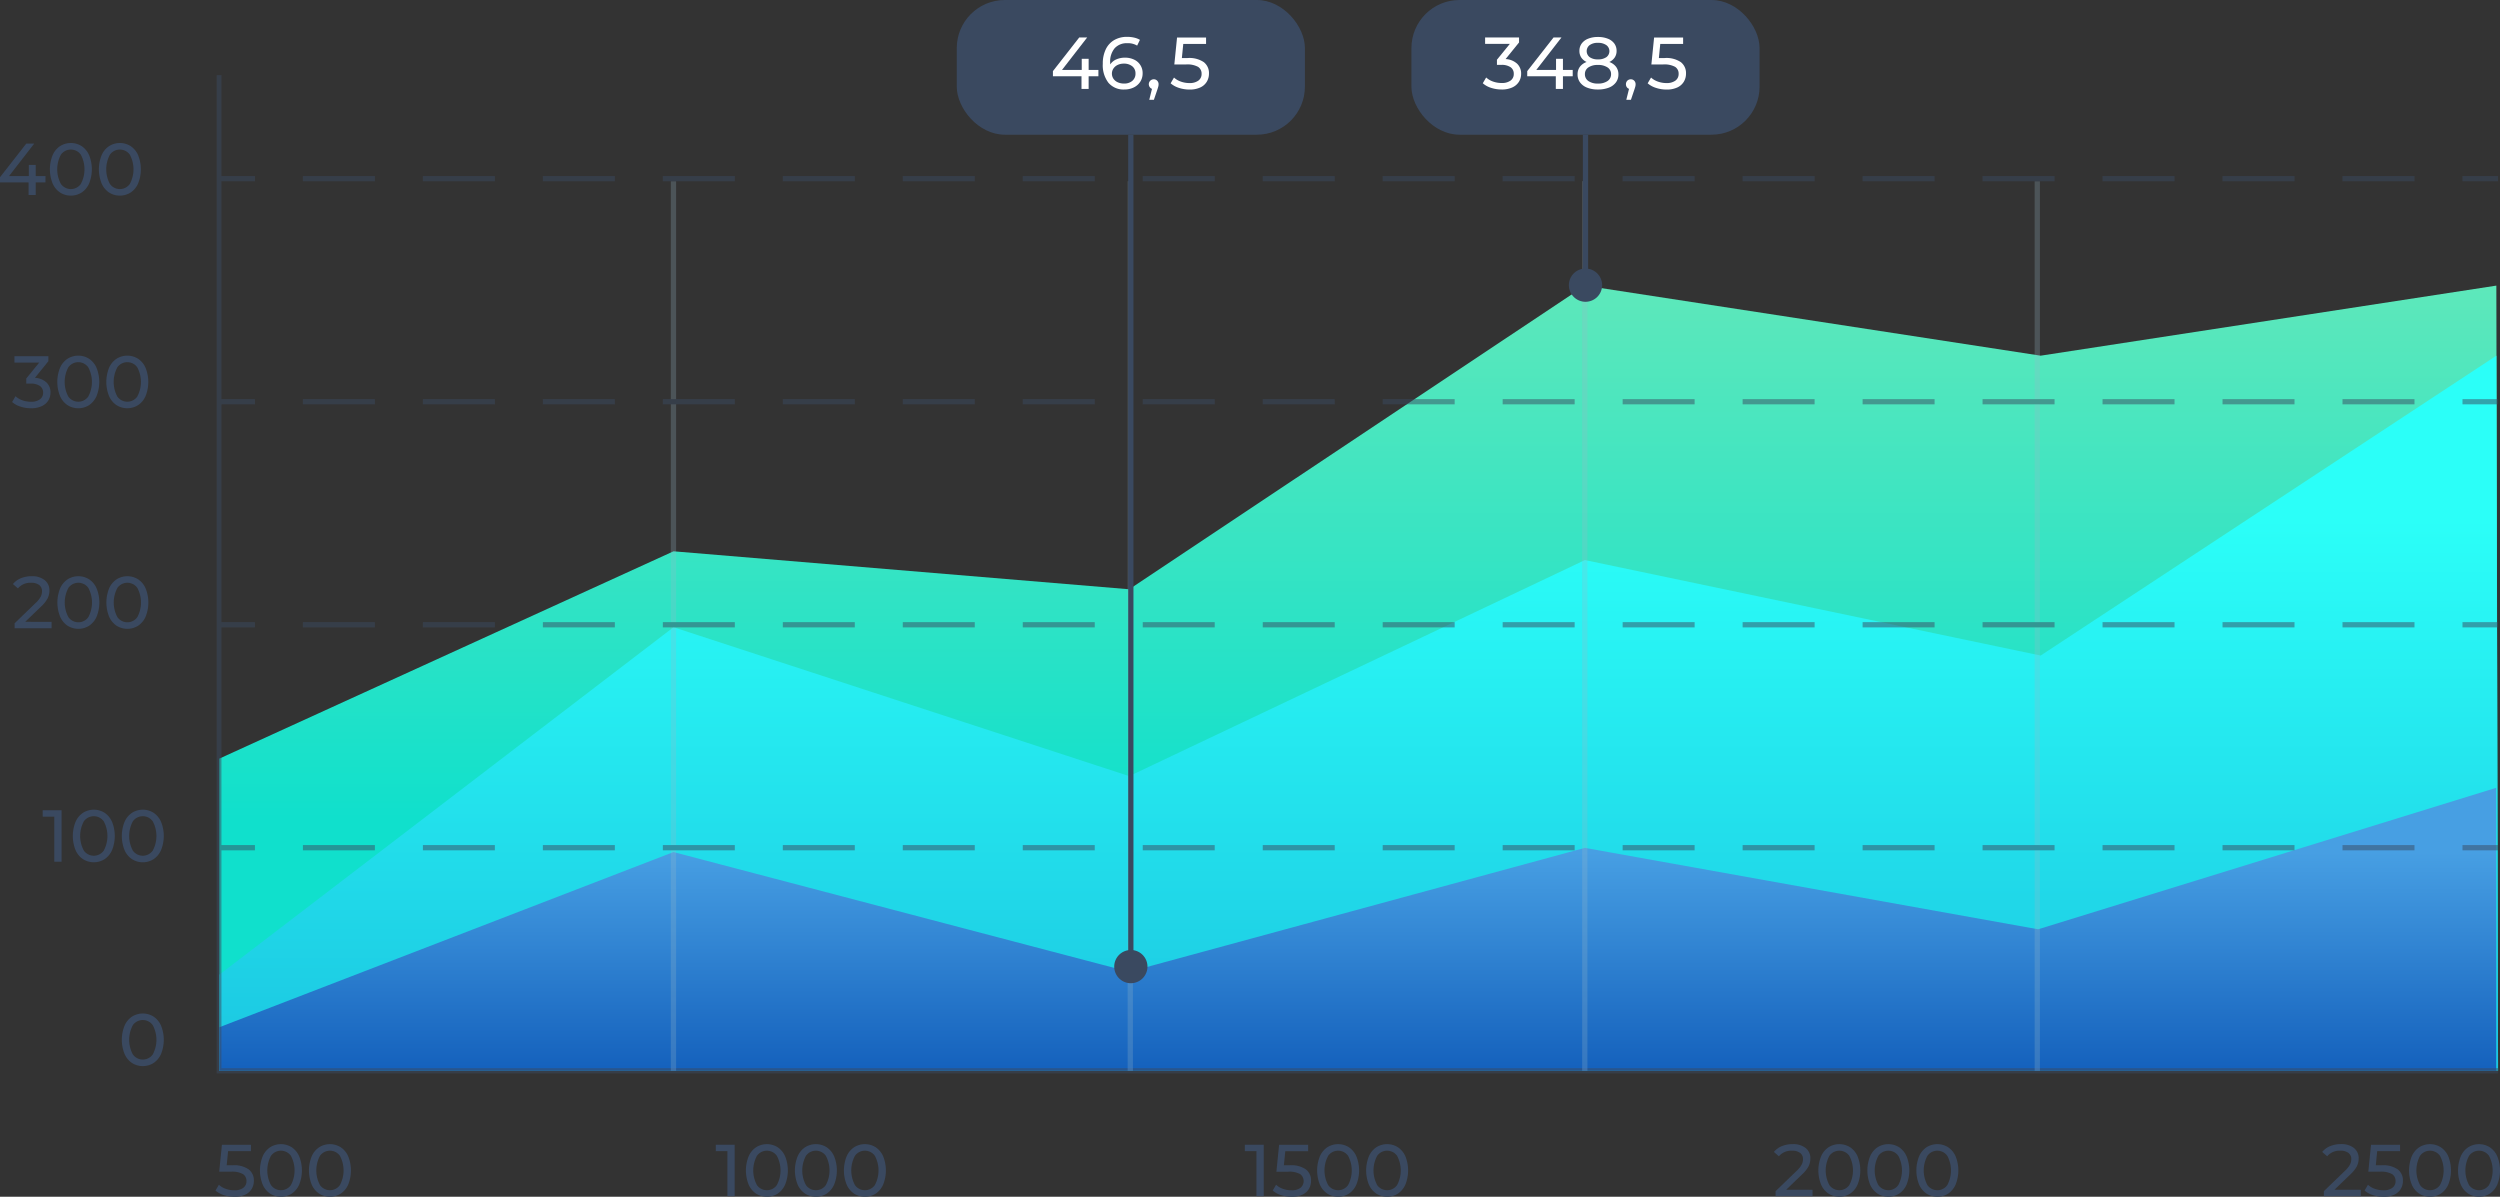 <svg id="obj_Stacked_Bar_Graph_03" data-name="obj_Stacked Bar Graph 03" xmlns="http://www.w3.org/2000/svg" width="260" height="124.462" viewBox="0 0 260 124.462">
    <rect x="0" y="0" width="260" height="124.462" fill="#333333" stroke="none"/>
    <defs>
        <linearGradient id="linear-gradient" x1=".5" y1=".677" x2=".5" y2="-.009" gradientUnits="objectBoundingBox">
            <stop offset="0" stop-color="#10e0cc"/>
            <stop offset="1" stop-color="#5fe8ba"/>
        </linearGradient>
        <linearGradient id="linear-gradient-2" x1=".5" y1="1.311" x2=".5" y2=".228" gradientUnits="objectBoundingBox">
            <stop offset="0" stop-color="#15afd8"/>
            <stop offset="1" stop-color="#2bfff8"/>
        </linearGradient>
        <linearGradient id="linear-gradient-3" x1=".5" y1="1.311" x2=".5" y2=".228" gradientUnits="objectBoundingBox">
            <stop offset="0" stop-color="#0048ad"/>
            <stop offset="1" stop-color="#479fe3"/>
        </linearGradient>
        <style>
            .cls-1{fill:#3a4960}.cls-6{opacity:.5;fill:#98b7c9}.cls-7{fill:#fff}
        </style>
    </defs>
    <g id="그룹_2333" data-name="그룹 2333" transform="translate(0 14.873)">
        <g id="그룹_2332" data-name="그룹 2332">
            <g id="그룹_2322" data-name="그룹 2322" transform="translate(4.441 69.333)">
                <path id="패스_896" data-name="패스 896" class="cls-1" d="M1316.191 746.124v5.349h-.756v-4.684h-1.207v-.665z" transform="translate(-1314.228 -746.063)"/>
                <path id="패스_897" data-name="패스 897" class="cls-1" d="M1321.025 751.158a2.173 2.173 0 0 1-.776-.943 3.95 3.95 0 0 1 0-2.934 2.175 2.175 0 0 1 .776-.944 2.105 2.105 0 0 1 2.247 0 2.178 2.178 0 0 1 .775.944 3.948 3.948 0 0 1 0 2.934 2.175 2.175 0 0 1-.775.943 2.105 2.105 0 0 1-2.247 0zm2.155-.883a3.222 3.222 0 0 0 0-3.056 1.273 1.273 0 0 0-2.064 0 3.217 3.217 0 0 0 0 3.056 1.273 1.273 0 0 0 2.064 0z" transform="translate(-1316.834 -746.012)"/>
                <path id="패스_898" data-name="패스 898" class="cls-1" d="M1330.363 751.158a2.171 2.171 0 0 1-.776-.943 3.948 3.948 0 0 1 0-2.934 2.174 2.174 0 0 1 .776-.944 2.1 2.1 0 0 1 2.247 0 2.178 2.178 0 0 1 .776.944 3.95 3.95 0 0 1 0 2.934 2.176 2.176 0 0 1-.776.943 2.1 2.1 0 0 1-2.247 0zm2.155-.883a3.218 3.218 0 0 0 0-3.056 1.273 1.273 0 0 0-2.063 0 3.217 3.217 0 0 0 0 3.056 1.272 1.272 0 0 0 2.063 0z" transform="translate(-1321.076 -746.012)"/>
            </g>
            <g id="그룹_2323" data-name="그룹 2323" transform="translate(74.442 104.118)">
                <path id="패스_899" data-name="패스 899" class="cls-1" d="M1445.853 809.826v5.349h-.756v-4.684h-1.207v-.665z" transform="translate(-1443.89 -809.765)"/>
                <path id="패스_900" data-name="패스 900" class="cls-1" d="M1450.687 814.861a2.178 2.178 0 0 1-.775-.944 3.948 3.948 0 0 1 0-2.934 2.172 2.172 0 0 1 .775-.944 2.106 2.106 0 0 1 2.247 0 2.174 2.174 0 0 1 .775.944 3.948 3.948 0 0 1 0 2.934 2.18 2.18 0 0 1-.775.944 2.109 2.109 0 0 1-2.247 0zm2.156-.883a3.217 3.217 0 0 0 0-3.056 1.273 1.273 0 0 0-2.064 0 3.219 3.219 0 0 0 0 3.056 1.273 1.273 0 0 0 2.064 0z" transform="translate(-1446.497 -809.714)"/>
                <path id="패스_901" data-name="패스 901" class="cls-1" d="M1460.025 814.861a2.177 2.177 0 0 1-.776-.944 3.948 3.948 0 0 1 0-2.934 2.172 2.172 0 0 1 .776-.944 2.105 2.105 0 0 1 2.247 0 2.17 2.17 0 0 1 .775.944 3.945 3.945 0 0 1 0 2.934 2.176 2.176 0 0 1-.775.944 2.108 2.108 0 0 1-2.247 0zm2.155-.883a3.218 3.218 0 0 0 0-3.056 1.273 1.273 0 0 0-2.063 0 3.218 3.218 0 0 0 0 3.056 1.272 1.272 0 0 0 2.063 0z" transform="translate(-1450.738 -809.714)"/>
                <path id="패스_902" data-name="패스 902" class="cls-1" d="M1469.363 814.861a2.176 2.176 0 0 1-.776-.944 3.948 3.948 0 0 1 0-2.934 2.171 2.171 0 0 1 .776-.944 2.1 2.1 0 0 1 2.247 0 2.176 2.176 0 0 1 .776.944 3.948 3.948 0 0 1 0 2.934 2.182 2.182 0 0 1-.776.944 2.108 2.108 0 0 1-2.247 0zm2.155-.883a3.217 3.217 0 0 0 0-3.056 1.273 1.273 0 0 0-2.063 0 3.217 3.217 0 0 0 0 3.056 1.272 1.272 0 0 0 2.063 0z" transform="translate(-1454.979 -809.714)"/>
            </g>
            <g id="그룹_2324" data-name="그룹 2324" transform="translate(22.413 104.118)">
                <path id="패스_903" data-name="패스 903" class="cls-1" d="M1351.447 812.389a1.431 1.431 0 0 1 .539 1.181 1.633 1.633 0 0 1-.226.852 1.539 1.539 0 0 1-.68.6 2.583 2.583 0 0 1-1.12.218 3.5 3.5 0 0 1-1.093-.172 2.419 2.419 0 0 1-.872-.478l.352-.6a2 2 0 0 0 .7.416 2.588 2.588 0 0 0 .9.157 1.505 1.505 0 0 0 .937-.256.835.835 0 0 0 .332-.7.824.824 0 0 0-.367-.73 2.335 2.335 0 0 0-1.253-.248h-1.215l.283-2.8h3.018v.665h-2.377l-.145 1.467h.6a2.683 2.683 0 0 1 1.687.428z" transform="translate(-1347.997 -809.764)"/>
                <path id="패스_904" data-name="패스 904" class="cls-1" d="M1357.525 814.86a2.178 2.178 0 0 1-.776-.944 3.948 3.948 0 0 1 0-2.934 2.173 2.173 0 0 1 .776-.943 2.1 2.1 0 0 1 2.247 0 2.172 2.172 0 0 1 .775.943 3.945 3.945 0 0 1 0 2.934 2.178 2.178 0 0 1-.775.944 2.108 2.108 0 0 1-2.247 0zm2.155-.883a3.219 3.219 0 0 0 0-3.057 1.273 1.273 0 0 0-2.063 0 3.22 3.22 0 0 0 0 3.057 1.273 1.273 0 0 0 2.063 0z" transform="translate(-1351.844 -809.713)"/>
                <path id="패스_905" data-name="패스 905" class="cls-1" d="M1366.863 814.86a2.179 2.179 0 0 1-.776-.944 3.948 3.948 0 0 1 0-2.934 2.173 2.173 0 0 1 .776-.943 2.1 2.1 0 0 1 2.247 0 2.176 2.176 0 0 1 .776.943 3.948 3.948 0 0 1 0 2.934 2.182 2.182 0 0 1-.776.944 2.108 2.108 0 0 1-2.247 0zm2.155-.883a3.22 3.22 0 0 0 0-3.057 1.273 1.273 0 0 0-2.063 0 3.22 3.22 0 0 0 0 3.057 1.273 1.273 0 0 0 2.063 0z" transform="translate(-1356.085 -809.713)"/>
            </g>
            <g id="그룹_2325" data-name="그룹 2325" transform="translate(129.464 104.118)">
                <path id="패스_906" data-name="패스 906" class="cls-1" d="M1542.155 809.826v5.349h-.756v-4.684h-1.207v-.665z" transform="translate(-1540.191 -809.765)"/>
                <path id="패스_907" data-name="패스 907" class="cls-1" d="M1548.947 812.389a1.432 1.432 0 0 1 .539 1.181 1.633 1.633 0 0 1-.225.853 1.543 1.543 0 0 1-.679.6 2.593 2.593 0 0 1-1.12.217 3.5 3.5 0 0 1-1.093-.171 2.425 2.425 0 0 1-.871-.478l.352-.6a2.01 2.01 0 0 0 .7.417 2.593 2.593 0 0 0 .9.156 1.5 1.5 0 0 0 .936-.256.906.906 0 0 0-.035-1.429 2.342 2.342 0 0 0-1.253-.248h-1.216l.283-2.8h3.018v.665h-2.377l-.145 1.467h.6a2.682 2.682 0 0 1 1.686.426z" transform="translate(-1542.601 -809.765)"/>
                <path id="패스_908" data-name="패스 908" class="cls-1" d="M1555.025 814.861a2.185 2.185 0 0 1-.776-.944 3.956 3.956 0 0 1 0-2.934 2.179 2.179 0 0 1 .776-.944 2.106 2.106 0 0 1 2.247 0 2.167 2.167 0 0 1 .775.944 3.94 3.94 0 0 1 0 2.934 2.173 2.173 0 0 1-.775.944 2.109 2.109 0 0 1-2.247 0zm2.156-.883a3.222 3.222 0 0 0 0-3.056 1.273 1.273 0 0 0-2.064 0 3.217 3.217 0 0 0 0 3.056 1.273 1.273 0 0 0 2.064 0z" transform="translate(-1546.448 -809.714)"/>
                <path id="패스_909" data-name="패스 909" class="cls-1" d="M1564.363 814.861a2.186 2.186 0 0 1-.776-.944 3.954 3.954 0 0 1 0-2.934 2.18 2.18 0 0 1 .776-.944 2.105 2.105 0 0 1 2.247 0 2.169 2.169 0 0 1 .776.944 3.942 3.942 0 0 1 0 2.934 2.175 2.175 0 0 1-.776.944 2.108 2.108 0 0 1-2.247 0zm2.155-.883a3.219 3.219 0 0 0 0-3.056 1.273 1.273 0 0 0-2.063 0 3.218 3.218 0 0 0 0 3.056 1.272 1.272 0 0 0 2.063 0z" transform="translate(-1550.689 -809.714)"/>
            </g>
            <g id="그룹_2326" data-name="그룹 2326" transform="translate(184.486 104.118)">
                <path id="패스_910" data-name="패스 910" class="cls-1" d="M1640.178 814.459v.665h-3.844v-.52l2.178-2.1a2.607 2.607 0 0 0 .535-.661 1.255 1.255 0 0 0 .137-.561.786.786 0 0 0-.294-.653 1.335 1.335 0 0 0-.844-.233 1.679 1.679 0 0 0-1.368.58l-.52-.451a2.092 2.092 0 0 1 .821-.6 2.912 2.912 0 0 1 1.135-.213 2.066 2.066 0 0 1 1.337.4 1.324 1.324 0 0 1 .5 1.088 1.857 1.857 0 0 1-.183.811 3.241 3.241 0 0 1-.7.871l-1.635 1.575z" transform="translate(-1636.159 -809.714)"/>
                <path id="패스_911" data-name="패스 911" class="cls-1" d="M1645.687 814.861a2.179 2.179 0 0 1-.775-.944 3.948 3.948 0 0 1 0-2.934 2.173 2.173 0 0 1 .775-.944 2.106 2.106 0 0 1 2.247 0 2.166 2.166 0 0 1 .775.944 3.942 3.942 0 0 1 0 2.934 2.172 2.172 0 0 1-.775.944 2.109 2.109 0 0 1-2.247 0zm2.156-.883a3.219 3.219 0 0 0 0-3.056 1.273 1.273 0 0 0-2.064 0 3.219 3.219 0 0 0 0 3.056 1.273 1.273 0 0 0 2.064 0z" transform="translate(-1640.006 -809.714)"/>
                <path id="패스_912" data-name="패스 912" class="cls-1" d="M1655.025 814.861a2.184 2.184 0 0 1-.775-.944 3.954 3.954 0 0 1 0-2.934 2.179 2.179 0 0 1 .775-.944 2.106 2.106 0 0 1 2.247 0 2.167 2.167 0 0 1 .775.944 3.94 3.94 0 0 1 0 2.934 2.173 2.173 0 0 1-.775.944 2.109 2.109 0 0 1-2.247 0zm2.156-.883a3.223 3.223 0 0 0 0-3.056 1.273 1.273 0 0 0-2.064 0 3.217 3.217 0 0 0 0 3.056 1.273 1.273 0 0 0 2.064 0z" transform="translate(-1644.247 -809.714)"/>
                <path id="패스_913" data-name="패스 913" class="cls-1" d="M1664.363 814.861a2.185 2.185 0 0 1-.776-.944 3.954 3.954 0 0 1 0-2.934 2.179 2.179 0 0 1 .776-.944 2.1 2.1 0 0 1 2.247 0 2.167 2.167 0 0 1 .776.944 3.942 3.942 0 0 1 0 2.934 2.173 2.173 0 0 1-.776.944 2.108 2.108 0 0 1-2.247 0zm2.155-.883a3.219 3.219 0 0 0 0-3.056 1.273 1.273 0 0 0-2.063 0 3.219 3.219 0 0 0 0 3.056 1.272 1.272 0 0 0 2.063 0z" transform="translate(-1648.488 -809.714)"/>
            </g>
            <g id="그룹_2327" data-name="그룹 2327" transform="translate(241.508 104.118)">
                <path id="패스_914" data-name="패스 914" class="cls-1" d="M1736.993 814.458v.665h-3.844v-.52l2.177-2.1a2.6 2.6 0 0 0 .536-.661 1.257 1.257 0 0 0 .138-.562.785.785 0 0 0-.294-.653 1.333 1.333 0 0 0-.844-.234 1.678 1.678 0 0 0-1.368.581l-.52-.451a2.076 2.076 0 0 1 .821-.6 2.9 2.9 0 0 1 1.135-.214 2.07 2.07 0 0 1 1.337.4 1.328 1.328 0 0 1 .5 1.089 1.846 1.846 0 0 1-.183.81 3.239 3.239 0 0 1-.7.871l-1.636 1.574z" transform="translate(-1732.974 -809.713)"/>
                <path id="패스_915" data-name="패스 915" class="cls-1" d="M1744.5 812.389a1.432 1.432 0 0 1 .539 1.181 1.628 1.628 0 0 1-.225.852 1.533 1.533 0 0 1-.68.6 2.579 2.579 0 0 1-1.119.218 3.5 3.5 0 0 1-1.093-.172 2.421 2.421 0 0 1-.871-.478l.352-.6a2.007 2.007 0 0 0 .7.416 2.594 2.594 0 0 0 .9.157 1.506 1.506 0 0 0 .937-.256.836.836 0 0 0 .332-.7.825.825 0 0 0-.367-.73 2.338 2.338 0 0 0-1.253-.248h-1.214l.282-2.8h3.019v.665h-2.377l-.145 1.467h.6a2.683 2.683 0 0 1 1.683.428z" transform="translate(-1736.642 -809.764)"/>
                <path id="패스_916" data-name="패스 916" class="cls-1" d="M1750.579 814.86a2.175 2.175 0 0 1-.776-.944 3.95 3.95 0 0 1 0-2.934 2.169 2.169 0 0 1 .776-.943 2.1 2.1 0 0 1 2.247 0 2.177 2.177 0 0 1 .776.943 3.947 3.947 0 0 1 0 2.934 2.183 2.183 0 0 1-.776.944 2.108 2.108 0 0 1-2.247 0zm2.155-.883a3.22 3.22 0 0 0 0-3.057 1.273 1.273 0 0 0-2.063 0 3.22 3.22 0 0 0 0 3.057 1.273 1.273 0 0 0 2.063 0z" transform="translate(-1740.489 -809.713)"/>
                <path id="패스_917" data-name="패스 917" class="cls-1" d="M1759.917 814.86a2.175 2.175 0 0 1-.776-.944 3.94 3.94 0 0 1 0-2.934 2.169 2.169 0 0 1 .776-.943 2.1 2.1 0 0 1 2.247 0 2.177 2.177 0 0 1 .776.943 3.947 3.947 0 0 1 0 2.934 2.183 2.183 0 0 1-.776.944 2.108 2.108 0 0 1-2.247 0zm2.155-.883a3.22 3.22 0 0 0 0-3.057 1.273 1.273 0 0 0-2.063 0 3.22 3.22 0 0 0 0 3.057 1.273 1.273 0 0 0 2.063 0z" transform="translate(-1744.73 -809.713)"/>
            </g>
            <g id="그룹_2328" data-name="그룹 2328" transform="translate(12.67 90.53)">
                <path id="패스_918" data-name="패스 918" class="cls-1" d="M1330.363 789.966a2.175 2.175 0 0 1-.776-.943 3.948 3.948 0 0 1 0-2.934 2.173 2.173 0 0 1 .776-.944 2.1 2.1 0 0 1 2.247 0 2.177 2.177 0 0 1 .776.944 3.95 3.95 0 0 1 0 2.934 2.179 2.179 0 0 1-.776.943 2.1 2.1 0 0 1-2.247 0zm2.155-.883a3.219 3.219 0 0 0 0-3.057 1.273 1.273 0 0 0-2.063 0 3.219 3.219 0 0 0 0 3.057 1.272 1.272 0 0 0 2.063 0z" transform="translate(-1329.305 -784.819)"/>
            </g>
            <g id="그룹_2329" data-name="그룹 2329" transform="translate(1.346 45.059)">
                <path id="패스_919" data-name="패스 919" class="cls-1" d="M1312.578 706.3v.665h-3.844v-.52l2.177-2.1a2.613 2.613 0 0 0 .535-.661 1.258 1.258 0 0 0 .138-.562.788.788 0 0 0-.294-.653 1.334 1.334 0 0 0-.844-.233 1.677 1.677 0 0 0-1.368.581l-.52-.451a2.075 2.075 0 0 1 .822-.6 2.9 2.9 0 0 1 1.135-.214 2.069 2.069 0 0 1 1.337.4 1.327 1.327 0 0 1 .5 1.089 1.848 1.848 0 0 1-.183.809 3.244 3.244 0 0 1-.7.872l-1.636 1.574z" transform="translate(-1308.559 -701.558)"/>
                <path id="패스_920" data-name="패스 920" class="cls-1" d="M1318.086 706.7a2.18 2.18 0 0 1-.776-.944 3.945 3.945 0 0 1 0-2.934 2.177 2.177 0 0 1 .776-.944 2.1 2.1 0 0 1 2.247 0 2.174 2.174 0 0 1 .776.944 3.94 3.94 0 0 1 0 2.934 2.177 2.177 0 0 1-.776.944 2.105 2.105 0 0 1-2.247 0zm2.155-.883a3.219 3.219 0 0 0 0-3.057 1.273 1.273 0 0 0-2.063 0 3.218 3.218 0 0 0 0 3.057 1.273 1.273 0 0 0 2.063 0z" transform="translate(-1312.405 -701.558)"/>
                <path id="패스_921" data-name="패스 921" class="cls-1" d="M1327.424 706.7a2.182 2.182 0 0 1-.776-.944 3.948 3.948 0 0 1 0-2.934 2.179 2.179 0 0 1 .776-.944 2.1 2.1 0 0 1 2.247 0 2.176 2.176 0 0 1 .776.944 3.95 3.95 0 0 1 0 2.934 2.179 2.179 0 0 1-.776.944 2.105 2.105 0 0 1-2.247 0zm2.155-.883a3.22 3.22 0 0 0 0-3.057 1.273 1.273 0 0 0-2.063 0 3.218 3.218 0 0 0 0 3.057 1.273 1.273 0 0 0 2.063 0z" transform="translate(-1316.647 -701.558)"/>
            </g>
            <g id="그룹_2330" data-name="그룹 2330" transform="translate(1.262 22.114)">
                <path id="패스_922" data-name="패스 922" class="cls-1" d="M1311.981 662.383a1.4 1.4 0 0 1 .413 1.043 1.54 1.54 0 0 1-.229.829 1.568 1.568 0 0 1-.684.589 2.559 2.559 0 0 1-1.112.218 3.525 3.525 0 0 1-1.1-.172 2.345 2.345 0 0 1-.864-.478l.351-.6a2.033 2.033 0 0 0 .7.416 2.627 2.627 0 0 0 .909.157 1.507 1.507 0 0 0 .928-.252.825.825 0 0 0 .333-.7.809.809 0 0 0-.329-.688 1.658 1.658 0 0 0-.993-.245h-.429v-.535l1.345-1.651h-2.575v-.665h3.53v.52l-1.4 1.727a1.91 1.91 0 0 1 1.206.487z" transform="translate(-1308.405 -659.59)"/>
                <path id="패스_923" data-name="패스 923" class="cls-1" d="M1318.073 664.686a2.177 2.177 0 0 1-.776-.944 3.948 3.948 0 0 1 0-2.934 2.17 2.17 0 0 1 .776-.944 2.1 2.1 0 0 1 2.246 0 2.17 2.17 0 0 1 .776.944 3.95 3.95 0 0 1 0 2.934 2.177 2.177 0 0 1-.776.944 2.1 2.1 0 0 1-2.246 0zm2.155-.883a3.218 3.218 0 0 0 0-3.057 1.273 1.273 0 0 0-2.063 0 3.219 3.219 0 0 0 0 3.057 1.273 1.273 0 0 0 2.063 0z" transform="translate(-1312.316 -659.539)"/>
                <path id="패스_924" data-name="패스 924" class="cls-1" d="M1327.411 664.686a2.178 2.178 0 0 1-.776-.944 3.95 3.95 0 0 1 0-2.934 2.171 2.171 0 0 1 .776-.944 2.105 2.105 0 0 1 2.247 0 2.173 2.173 0 0 1 .776.944 3.947 3.947 0 0 1 0 2.934 2.18 2.18 0 0 1-.776.944 2.105 2.105 0 0 1-2.247 0zm2.155-.883a3.219 3.219 0 0 0 0-3.057 1.273 1.273 0 0 0-2.063 0 3.219 3.219 0 0 0 0 3.057 1.273 1.273 0 0 0 2.063 0z" transform="translate(-1316.557 -659.539)"/>
            </g>
            <g id="그룹_2331" data-name="그룹 2331">
                <path id="패스_925" data-name="패스 925" class="cls-1" d="M1310.822 623.189h-1.016v1.311h-.742v-1.314h-2.972v-.535l2.736-3.5h.825l-2.62 3.378h2.055v-1.159h.719v1.162h1.016z" transform="translate(-1306.092 -619.093)"/>
                <path id="패스_926" data-name="패스 926" class="cls-1" d="M1316.655 624.189a2.174 2.174 0 0 1-.775-.944 3.947 3.947 0 0 1 0-2.934 2.177 2.177 0 0 1 .775-.944 2.1 2.1 0 0 1 2.247 0 2.176 2.176 0 0 1 .776.944 3.948 3.948 0 0 1 0 2.934 2.173 2.173 0 0 1-.776.944 2.1 2.1 0 0 1-2.247 0zm2.155-.883a3.22 3.22 0 0 0 0-3.057 1.273 1.273 0 0 0-2.063 0 3.218 3.218 0 0 0 0 3.057 1.273 1.273 0 0 0 2.063 0z" transform="translate(-1310.409 -619.042)"/>
                <path id="패스_927" data-name="패스 927" class="cls-1" d="M1325.993 624.189a2.17 2.17 0 0 1-.776-.944 3.95 3.95 0 0 1 0-2.934 2.173 2.173 0 0 1 .776-.944 2.1 2.1 0 0 1 2.247 0 2.182 2.182 0 0 1 .776.944 3.948 3.948 0 0 1 0 2.934 2.179 2.179 0 0 1-.776.944 2.1 2.1 0 0 1-2.247 0zm2.155-.883a3.22 3.22 0 0 0 0-3.057 1.273 1.273 0 0 0-2.063 0 3.219 3.219 0 0 0 0 3.057 1.273 1.273 0 0 0 2.063 0z" transform="translate(-1314.65 -619.042)"/>
            </g>
        </g>
    </g>
    <path id="패스_928" data-name="패스 928" d="m1347.884 695.32 47.234-21.56 47.394 3.948 47.394-31.581 47.394 7.288 47.394-7.288.178 81.658h-236.988z" transform="translate(-1325.073 -616.424)" style="fill:url(#linear-gradient)"/>
    <path id="패스_929" data-name="패스 929" d="m1347.884 723.855 47.234-36.136 47.394 15.487 47.394-22.471 47.394 9.931 47.394-31.188.178 74.37h-236.988z" transform="translate(-1325.073 -622.488)" style="fill:url(#linear-gradient-2)"/>
    <path id="패스_930" data-name="패스 930" d="m1347.884 766.718 47.23-18.22 47.39 12.455 47.39-12.891 47.144 8.469 47.637-14.714v29.428h-236.791z" transform="translate(-1325.073 -659.885)" style="fill:url(#linear-gradient-3)"/>
    <g id="그룹_2335" data-name="그룹 2335" transform="translate(22.538 7.823)" style="opacity:.5">
        <g id="그룹_2334" data-name="그룹 2334">
            <path id="패스_931" data-name="패스 931" class="cls-1" d="M1584.646 709.935h-237.262V606.126h.494v103.263h236.769z" transform="translate(-1347.384 -606.126)"/>
            <path id="사각형_89" data-name="사각형 89" class="cls-6" transform="translate(47.229 11.019)" d="M0 0h.546v92.517H0z"/>
            <path id="사각형_90" data-name="사각형 90" class="cls-6" transform="translate(94.739 11.019)" d="M0 0h.546v92.517H0z"/>
            <path id="사각형_91" data-name="사각형 91" class="cls-6" transform="translate(142.007 11.019)" d="M0 0h.546v92.517H0z"/>
            <path id="사각형_92" data-name="사각형 92" class="cls-6" transform="translate(189.067 11.019)" d="M0 0h.546v92.517H0z"/>
            <path id="패스_932" data-name="패스 932" class="cls-1" d="M1351.587 753.3h-3.7v-.546h3.7zm224.592-.546h-7.486v.546h7.486zm-12.477 0h-7.486v.546h7.486zm-12.477 0h-7.487v.546h7.487zm-12.478 0h-7.487v.546h7.487zm-12.477 0h-7.486v.546h7.486zm-12.478 0h-7.486v.546h7.486zm-12.478 0h-7.486v.546h7.486zm-12.477 0h-7.487v.546h7.487zm-12.478 0h-7.486v.546h7.486zm-12.477 0h-7.482v.546h7.487zm-12.478 0h-7.486v.546h7.486zm-12.477 0h-7.486v.546h7.486zm-12.477 0h-7.487v.546h7.487zm-12.478 0h-7.486v.546h7.486zm-12.477 0h-7.486v.546h7.486zm-12.477 0h-7.486v.546h7.486zm-12.478 0h-7.486v.546h7.486zm-12.477 0h-7.486v.546h7.486zm220.81 0h-3.7v.546h3.7z" transform="translate(-1347.611 -672.688)"/>
            <path id="패스_933" data-name="패스 933" class="cls-1" d="M1351.587 710.83h-3.7v-.546h3.7zm224.592-.546h-7.486v.546h7.486zm-12.477 0h-7.486v.546h7.486zm-12.477 0h-7.487v.546h7.487zm-12.478 0h-7.487v.546h7.487zm-12.477 0h-7.486v.546h7.486zm-12.478 0h-7.486v.546h7.486zm-12.478 0h-7.486v.546h7.486zm-12.477 0h-7.487v.546h7.487zm-12.478 0h-7.486v.546h7.486zm-12.477 0h-7.482v.546h7.487zm-12.478 0h-7.486v.546h7.486zm-12.477 0h-7.486v.546h7.486zm-12.477 0h-7.487v.546h7.487zm-12.478 0h-7.486v.546h7.486zm-12.477 0h-7.486v.546h7.486zm-12.477 0h-7.486v.546h7.486zm-12.478 0h-7.486v.546h7.486zm-12.477 0h-7.486v.546h7.486zm220.81 0h-3.7v.546h3.7z" transform="translate(-1347.611 -653.407)"/>
            <path id="패스_934" data-name="패스 934" class="cls-1" d="M1351.587 668.357h-3.7v-.546h3.7zm224.592-.546h-7.486v.546h7.486zm-12.477 0h-7.486v.546h7.486zm-12.477 0h-7.487v.546h7.487zm-12.478 0h-7.487v.546h7.487zm-12.477 0h-7.486v.546h7.486zm-12.478 0h-7.486v.546h7.486zm-12.478 0h-7.486v.546h7.486zm-12.477 0h-7.487v.546h7.487zm-12.478 0h-7.486v.546h7.486zm-12.477 0h-7.482v.546h7.487zm-12.478 0h-7.486v.546h7.486zm-12.477 0h-7.486v.546h7.486zm-12.477 0h-7.487v.546h7.487zm-12.478 0h-7.486v.546h7.486zm-12.477 0h-7.486v.546h7.486zm-12.477 0h-7.486v.546h7.486zm-12.478 0h-7.486v.546h7.486zm-12.477 0h-7.486v.546h7.486zm220.81 0h-3.7v.546h3.7z" transform="translate(-1347.611 -634.127)"/>
            <path id="패스_935" data-name="패스 935" class="cls-1" d="M1351.587 625.883h-3.7v-.546h3.7zm224.592-.546h-7.486v.546h7.486zm-12.477 0h-7.486v.546h7.486zm-12.477 0h-7.487v.546h7.487zm-12.478 0h-7.487v.546h7.487zm-12.477 0h-7.486v.546h7.486zm-12.478 0h-7.486v.546h7.486zm-12.478 0h-7.486v.546h7.486zm-12.477 0h-7.487v.546h7.487zm-12.478 0h-7.486v.546h7.486zm-12.477 0h-7.482v.546h7.487zm-12.478 0h-7.486v.546h7.486zm-12.477 0h-7.486v.546h7.486zm-12.477 0h-7.487v.546h7.487zm-12.478 0h-7.486v.546h7.486zm-12.477 0h-7.486v.546h7.486zm-12.477 0h-7.486v.546h7.486zm-12.478 0h-7.486v.546h7.486zm-12.477 0h-7.486v.546h7.486zm220.81 0h-3.7v.546h3.7z" transform="translate(-1347.611 -614.851)"/>
        </g>
    </g>
    <g id="그룹_2337" data-name="그룹 2337" transform="translate(146.789)">
        <path id="패스_936" data-name="패스 936" class="cls-1" d="M1635.849 644.688a1.729 1.729 0 1 1-1.729-1.729 1.729 1.729 0 0 1 1.729 1.729z" transform="translate(-1616.017 -615.031)"/>
        <rect id="사각형_93" data-name="사각형 93" class="cls-1" width="36.206" height="14.009" rx="5"/>
        <path id="사각형_94" data-name="사각형 94" class="cls-1" transform="translate(17.83 14.009)" d="M0 0h.546v15.647H0z"/>
        <g id="그룹_2336" data-name="그룹 2336" transform="translate(7.42 3.837)">
            <path id="패스_937" data-name="패스 937" class="cls-7" d="M1619.563 601.667a1.407 1.407 0 0 1 .413 1.043 1.544 1.544 0 0 1-.229.829 1.573 1.573 0 0 1-.684.588 2.562 2.562 0 0 1-1.112.218 3.526 3.526 0 0 1-1.1-.172 2.342 2.342 0 0 1-.863-.478l.351-.6a2.024 2.024 0 0 0 .7.417 2.628 2.628 0 0 0 .909.157 1.505 1.505 0 0 0 .929-.252.825.825 0 0 0 .333-.7.809.809 0 0 0-.329-.688 1.658 1.658 0 0 0-.993-.245h-.428v-.535l1.344-1.651h-2.575v-.665h3.53v.52l-1.4 1.727a1.91 1.91 0 0 1 1.204.487z" transform="translate(-1615.987 -598.874)"/>
            <path id="패스_938" data-name="패스 938" class="cls-7" d="M1629.187 602.97h-1.016v1.314h-.741v-1.314h-2.973v-.535l2.736-3.5h.825l-2.621 3.378h2.056v-1.161h.718v1.161h1.016z" transform="translate(-1619.834 -598.874)"/>
            <path id="패스_939" data-name="패스 939" class="cls-7" d="M1638.051 601.933a1.28 1.28 0 0 1 .245.787 1.377 1.377 0 0 1-.26.837 1.633 1.633 0 0 1-.741.546 3.06 3.06 0 0 1-1.131.191 3.006 3.006 0 0 1-1.119-.191 1.639 1.639 0 0 1-.738-.546 1.379 1.379 0 0 1-.259-.837 1.3 1.3 0 0 1 .241-.787 1.5 1.5 0 0 1 .7-.5 1.341 1.341 0 0 1-.558-.466 1.226 1.226 0 0 1-.191-.688 1.27 1.27 0 0 1 .241-.772 1.514 1.514 0 0 1 .676-.5 2.679 2.679 0 0 1 1.009-.176 2.733 2.733 0 0 1 1.02.176 1.516 1.516 0 0 1 .68.5 1.271 1.271 0 0 1 .24.772 1.208 1.208 0 0 1-.194.684 1.358 1.358 0 0 1-.562.47 1.53 1.53 0 0 1 .701.5zm-.886 1.479a.835.835 0 0 0 .367-.714.809.809 0 0 0-.367-.7 1.724 1.724 0 0 0-1-.256 1.688 1.688 0 0 0-.994.256.814.814 0 0 0-.359.7.84.84 0 0 0 .359.714 1.652 1.652 0 0 0 .994.264 1.687 1.687 0 0 0 1-.264zm-1.857-3.737a.79.79 0 0 0 0 1.257 1.419 1.419 0 0 0 .859.229 1.47 1.47 0 0 0 .875-.229.776.776 0 0 0-.008-1.257 1.456 1.456 0 0 0-.867-.233 1.4 1.4 0 0 0-.86.233z" transform="translate(-1624.19 -598.823)"/>
            <path id="패스_940" data-name="패스 940" class="cls-7" d="M1644.126 607.05a.516.516 0 0 1 .141.371.936.936 0 0 1-.026.222 7.127 7.127 0 0 1-.1.329l-.359 1.062h-.481l.283-1.139a.476.476 0 0 1-.233-.18.5.5 0 0 1-.088-.294.509.509 0 0 1 .145-.374.5.5 0 0 1 .367-.145.47.47 0 0 1 .351.148z" transform="translate(-1628.374 -602.492)"/>
            <path id="패스_941" data-name="패스 941" class="cls-7" d="M1650.853 601.5a1.431 1.431 0 0 1 .538 1.181 1.635 1.635 0 0 1-.225.852 1.538 1.538 0 0 1-.679.6 2.583 2.583 0 0 1-1.12.218 3.506 3.506 0 0 1-1.093-.172 2.425 2.425 0 0 1-.871-.478l.352-.6a2.019 2.019 0 0 0 .7.417 2.605 2.605 0 0 0 .9.157 1.5 1.5 0 0 0 .936-.256.835.835 0 0 0 .332-.7.825.825 0 0 0-.366-.73 2.335 2.335 0 0 0-1.253-.248h-1.215l.283-2.8h3.018v.665h-2.377l-.145 1.467h.6a2.684 2.684 0 0 1 1.685.427z" transform="translate(-1630.255 -598.874)"/>
        </g>
    </g>
    <g id="그룹_2339" data-name="그룹 2339" transform="translate(99.504)">
        <path id="패스_942" data-name="패스 942" class="cls-1" d="M1540.095 774.531a1.728 1.728 0 1 1-1.729-1.728 1.729 1.729 0 0 1 1.729 1.728z" transform="translate(-1520.263 -674.004)"/>
        <rect id="사각형_95" data-name="사각형 95" class="cls-1" width="36.206" height="14.009" rx="5"/>
        <path id="사각형_96" data-name="사각형 96" class="cls-1" transform="translate(17.83 14.009)" d="M0 0h.546v85.648H0z"/>
        <g id="그룹_2338" data-name="그룹 2338" transform="translate(10 3.837)">
            <path id="패스_943" data-name="패스 943" class="cls-7" d="M1529.688 602.97h-1.016v1.314h-.742v-1.314h-2.972v-.535l2.736-3.5h.825l-2.62 3.378h2.055v-1.161h.719v1.161h1.016z" transform="translate(-1524.958 -598.874)"/>
            <path id="패스_944" data-name="패스 944" class="cls-7" d="M1537.714 601.184a1.524 1.524 0 0 1 .89 1.421 1.6 1.6 0 0 1-.248.886 1.66 1.66 0 0 1-.68.592 2.183 2.183 0 0 1-.967.21 2.052 2.052 0 0 1-1.662-.7 2.979 2.979 0 0 1-.585-1.971 3.365 3.365 0 0 1 .317-1.524 2.215 2.215 0 0 1 .886-.955 2.627 2.627 0 0 1 1.326-.325 3.218 3.218 0 0 1 .733.08 2.029 2.029 0 0 1 .6.233l-.29.6a1.836 1.836 0 0 0-1.024-.252 1.686 1.686 0 0 0-1.307.516 2.145 2.145 0 0 0-.474 1.5 1.91 1.91 0 0 0 .007.191 1.449 1.449 0 0 1 .63-.523 2.2 2.2 0 0 1 .906-.18 2.164 2.164 0 0 1 .942.201zm-.18 2.208a.947.947 0 0 0 .328-.756.93.93 0 0 0-.332-.753 1.338 1.338 0 0 0-.89-.279 1.426 1.426 0 0 0-.638.138 1.085 1.085 0 0 0-.436.374.965.965 0 0 0-.007 1.043 1.047 1.047 0 0 0 .436.374 1.524 1.524 0 0 0 .683.141 1.267 1.267 0 0 0 .857-.281z" transform="translate(-1529.275 -598.823)"/>
            <path id="패스_945" data-name="패스 945" class="cls-7" d="M1544.108 607.05a.516.516 0 0 1 .142.371.937.937 0 0 1-.027.222 6.045 6.045 0 0 1-.1.329l-.36 1.062h-.481l.283-1.139a.48.48 0 0 1-.233-.18.513.513 0 0 1 .424-.814.469.469 0 0 1 .352.149z" transform="translate(-1533.262 -602.492)"/>
            <path id="패스_946" data-name="패스 946" class="cls-7" d="M1550.835 601.5a1.431 1.431 0 0 1 .538 1.181 1.63 1.63 0 0 1-.225.852 1.535 1.535 0 0 1-.68.6 2.581 2.581 0 0 1-1.12.218 3.5 3.5 0 0 1-1.093-.172 2.425 2.425 0 0 1-.87-.478l.351-.6a2.024 2.024 0 0 0 .7.417 2.611 2.611 0 0 0 .9.157 1.5 1.5 0 0 0 .936-.256.836.836 0 0 0 .333-.7.826.826 0 0 0-.367-.73 2.334 2.334 0 0 0-1.253-.248h-1.215l.283-2.8h3.018v.665h-2.371l-.146 1.467h.6a2.682 2.682 0 0 1 1.681.427z" transform="translate(-1535.144 -598.874)"/>
        </g>
    </g>
</svg>

